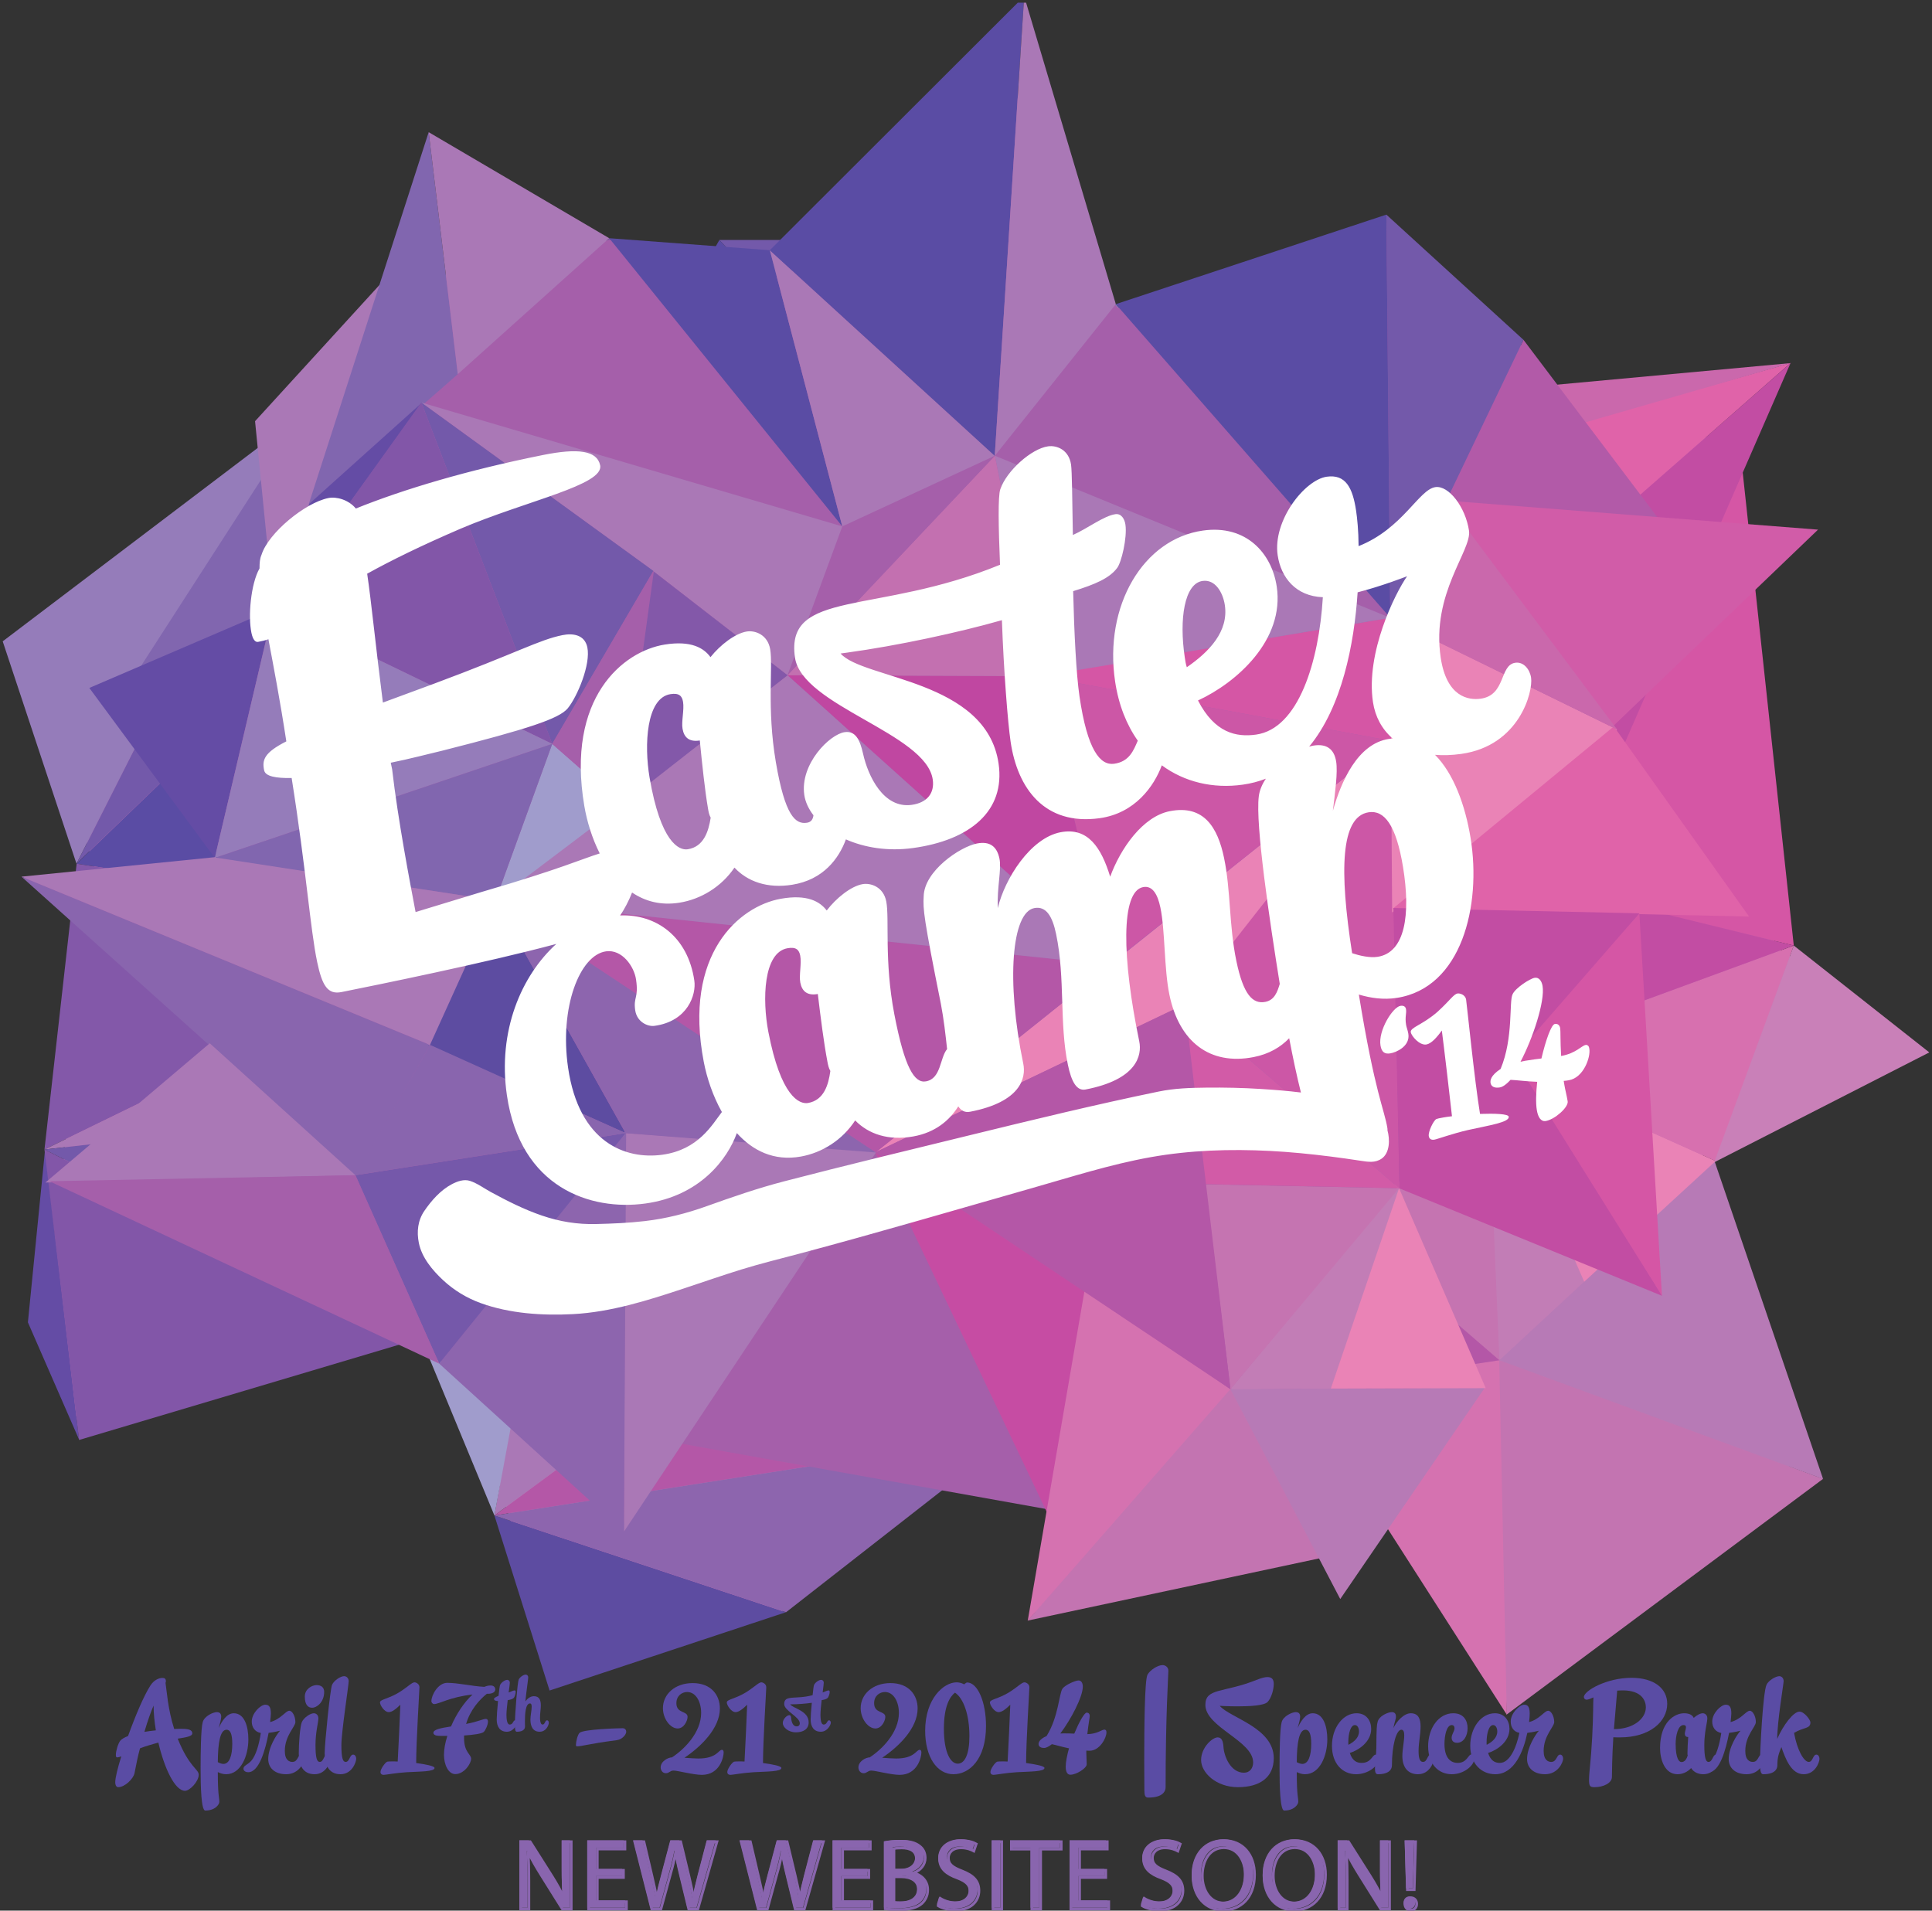 <?xml version="1.0" encoding="UTF-8"?>
<!DOCTYPE svg PUBLIC "-//W3C//DTD SVG 1.1//EN" "http://www.w3.org/Graphics/SVG/1.1/DTD/svg11.dtd">
<svg version="1.1" xmlns="http://www.w3.org/2000/svg" xmlns:xlink="http://www.w3.org/1999/xlink" x="0px" y="0px" width="715.869" height="707.997" viewBox="0, 0, 715.869, 707.997">
  <rect x="0" y="0" width="715.869" height="707.997" fill="#333333" stroke="none"/>
  <g id="Layer 1">
    <path d="M29.296,528.336 L166.792,490.936 L207.052,621.4 L289.243,597.436 L375.465,517.871 L487.485,509.631 L558.311,626.438 L664.657,548.047 L621.35,433.557 L703.552,384.884 L657.588,350.383 L642.181,161.742 L366.425,170.124 L279.395,96.077 L210.404,200.861 L113.269,158.947 L10.339,238.645 L35.859,324.679 L16.479,489.135 z" fill="#C370B0"/>
    <path d="M183.198,561.578 L203.635,626.435 L291.177,597.435 z" fill="#5D4CA1"/>
    <path d="M550.195,389.372 L587.116,474.955 L555.497,504.348 z" fill="#C27DB6"/>
    <path d="M554.909,503.291 L558.225,635.371 L675.509,548.002 z" fill="#C374B1"/>
    <path d="M551.088,392.154 L429.984,395.903 L419.509,253.456 z" fill="#CC57A6"/>
    <path d="M645.69,174.712 L664.657,350.382 L578.043,329.581 z" fill="#D556A5"/>
    <path d="M487.485,184.789 L469.284,307.227 L383.858,215.019 z" fill="#EA83B6"/>
    <path d="M555.569,504.049 L675.509,548.047 L635.274,430.227 z" fill="#B77AB6"/>
    <path d="M587,474.965 L635.713,430.223 L550.836,392.147 z" fill="#EA83B6"/>
    <path d="M664.656,350.383 L635.624,430.221 L550.836,392.148 z" fill="#D770AF"/>
    <path d="M558.311,635.373 L480.577,514.018 L555.505,504.051 z" fill="#D572B0"/>
    <path d="M550.835,392.148 L488.626,446.704 L555.568,504.049 z" fill="#C574B1"/>
    <path d="M550.835,392.147 L430.262,395.902 L488.291,446.905 z" fill="#D25BA7"/>
    <path d="M578.263,329.247 L664.657,350.383 L550.835,392.154 z" fill="#C24DA3"/>
    <path d="M663.449,134.538 L468.378,305.867 L485.586,184.752 z" fill="#E063A9"/>
    <path d="M663.609,134.538 L367.417,161.878 L383.859,215.229 z" fill="#CA68AC"/>
    <path d="M375.466,531.541 L419.509,253.019 L430.26,396.202 z" fill="#EA83B6"/>
    <path d="M395.289,405.055 L183.197,561.578 L375.59,531.541 z" fill="#B457A7"/>
    <path d="M419.509,253.455 L289.971,334.296 L395.289,405.057 z" fill="#CC57A6"/>
    <path d="M290.034,334.295 L210.403,406.503 L395.285,405.054 z" fill="#C047A1"/>
    <path d="M210.464,406.503 L183.199,561.578 L395.289,405.055 z" fill="#AA78B6"/>
    <path d="M419.509,253.455 L383.856,214.888 L289.971,334.296 z" fill="#D556A5"/>
    <path d="M345.814,88.92 L266.546,88.92 L383.859,214.887 z" fill="#7359AA"/>
    <path d="M207.052,195.018 L383.859,214.888 L266.548,88.92 z" fill="#5A4CA4"/>
    <path d="M28.342,320.068 L113.269,152.499 L1,237.651 z" fill="#957CBA"/>
    <path d="M207.051,195.018 L69.544,238.643 L113.269,152.501 z" fill="#777CBC"/>
    <path d="M134.121,218.169 L28.341,320.066 L69.543,238.643 z" fill="#7359AA"/>
    <path d="M207.051,195.018 L212.565,277.619 L134.122,218.167 z" fill="#7B85C0"/>
    <path d="M383.858,214.888 L212.567,277.618 L207.052,195.018 z" fill="#848BC4"/>
    <path d="M289.971,334.589 L212.567,277.619 L383.858,214.887 z" fill="#AA78B6"/>
    <path d="M210.404,406.503 L212.565,277.619 L289.972,334.393 z" fill="#C370B0"/>
    <path d="M134.121,218.169 L210.404,406.502 L212.567,277.618 z" fill="#A55FAA"/>
    <path d="M28.397,320.068 L184.828,343.813 L134.122,218.169 z" fill="#5A4CA4"/>
    <path d="M16.48,425.957 L184.828,343.813 L28.397,320.068 z" fill="#8358A9"/>
    <path d="M210.404,406.503 L136.008,412.481 L16.481,425.957 L184.827,343.813 z" fill="#AA78B6"/>
    <path d="M195.517,495.092 L138.066,412.352 L210.403,406.504 z" fill="#8358A9"/>
    <path d="M183.198,561.578 L156.01,495.869 L195.518,495.092 z" fill="#A09CCC"/>
    <path d="M156.011,495.867 L16.479,425.957 L138.067,412.242 z" fill="#7359AA"/>
    <path d="M29.296,533.443 L16.699,425.957 L10.339,490.002 z" fill="#644CA5"/>
    <path d="M156.011,495.867 L29.296,533.596 L16.479,425.957 z" fill="#8256A8"/>
    <path d="M291.25,597.436 L183.198,561.579 L375.592,531.541 z" fill="#8D65AE"/>
    <path d="M663.449,134.538 L551.074,392.147 L468.378,305.458 z" fill="#C24DA3"/>
    <path d="M430.262,395.902 L375.466,531.539 L555.568,504.05 z" fill="#B457A7"/>
    <path d="M156.01,495.867 L195.518,495.094 L138.066,411.803 z" fill="#A55FAA"/>
    <path d="M664.656,350.383 L635.164,430.703 L714.869,389.978" fill="#C980B8"/>
    <path d="M515.14,228.938 L368.628,168.875 L413.446,112.702 z" fill="#848BC4"/>
    <path d="M156.109,149.161 L312.098,195.063 L225.732,88.268 z" fill="#8358A9"/>
    <path d="M143.171,106.678 L97.574,156.601 L97.624,184.119 L57.365,251.508 L81.674,320.64 L8.946,325.177 L90.044,384.605 L21.715,436.42 L166.637,505.83 L230.915,564.534 L252.14,531.27 L388.524,557.398 L383.767,597.692 L490.986,574.291 L497.443,584.764 L548.66,513.651 L515.862,436.768 L613.441,477.812 L605.186,335.21 L642.308,335.92 L592.55,267.583 L611.366,194.345 L562.858,127.15 L513.557,82.121 L414.506,114.127 L392.413,93.491 L374.31,26.271 L314.861,91.361 L268.501,110.635 L226.309,88.796 z" fill="#A55FAA"/>
    <path d="M225.734,88.268 L312.098,195.063 L285.25,92.721 z" fill="#5A4CA4"/>
    <path d="M252.13,534.907 L324.769,426.736 L387.624,559.177 z" fill="#A55FAA"/>
    <path d="M324.392,427.15 L388.497,561.626 L402.341,476.936 z" fill="#C64CA3"/>
    <path d="M51.578,247.818 L102.752,229.715 L98.421,175.135 z" fill="#8166AF"/>
    <path d="M94.507,156.08 L101.4,225.558 L143.561,102.371 z" fill="#AA78B6"/>
    <path d="M131.732,435.941 L7.952,324.852 L159.417,387.223 z" fill="#8965AE"/>
    <path d="M183.573,333.688 L158.704,387.223 L231.794,419.879 z" fill="#5D4CA1"/>
    <path d="M131.697,435.479 L77.721,386.589 L16.825,438.195 z" fill="#AA78B6"/>
    <path d="M519.613,438.149 L493.174,514.619 L455.704,514.947 z" fill="#C27DB6"/>
    <path d="M455.945,513.925 L380.75,600.528 L489.097,577.414 z" fill="#C374B1"/>
    <path d="M518.555,440.456 L438.741,371.965 L515.414,274.53 z" fill="#CC57A6"/>
    <path d="M114.272,187.216 L169.634,138.647 L158.839,48.976 z" fill="#8166AF"/>
    <path d="M33.1,254.922 L79.592,317.896 L101.28,225.628 z" fill="#644CA5"/>
    <path d="M607.44,338.434 L615.802,480.165 L558.544,391.972 z" fill="#D556A5"/>
    <path d="M599.181,270.31 L515.839,338.133 L515.062,229.023 z" fill="#EA83B6"/>
    <path d="M455.925,514.799 L496.604,592.538 L550.229,514.14 z" fill="#B77AB6"/>
    <path d="M493.097,514.555 L550.512,514.396 L518.398,440.305 z" fill="#EA83B6"/>
    <path d="M380.805,600.577 L402.022,477.285 L455.884,514.762 z" fill="#D572B0"/>
    <path d="M518.398,440.305 L446.587,438.856 L455.925,514.798 z" fill="#C574B1"/>
    <path d="M518.398,440.305 L438.917,372.127 L446.255,438.789 z" fill="#D25BA7"/>
    <path d="M614.483,192.143 L535.528,185.456 L564.498,125.928 z" fill="#B25AA8"/>
    <path d="M597.8,269.006 L673.641,196.261 L535.527,185.453 z" fill="#D15CA8"/>
    <path d="M559.869,390.52 L615.802,480.165 L518.393,440.309 z" fill="#C24DA3"/>
    <path d="M648.089,339.637 L516.055,336.732 L597.985,269.177 z" fill="#E063A9"/>
    <path d="M599.181,270.31 L535.634,185.338 L514.94,229.157 z" fill="#CA68AC"/>
    <path d="M231.186,567.56 L231.794,419.88 L324.771,426.738 z" fill="#AA78B6"/>
    <path d="M232.013,418.703 L162.729,505.29 L231.188,567.56 z" fill="#8D65AE"/>
    <path d="M324.392,426.986 L515.668,274.25 L438.742,372.317 z" fill="#EA83B6"/>
    <path d="M411.144,357.521 L183.574,333.688 L324.474,427.061 z" fill="#B457A7"/>
    <path d="M515.413,274.53 L385.062,250.513 L411.143,357.521 z" fill="#CC57A6"/>
    <path d="M385.105,250.55 L291.792,250.217 L411.144,357.518 z" fill="#C047A1"/>
    <path d="M291.831,250.252 L183.573,333.688 L411.144,357.521 z" fill="#AA78B6"/>
    <path d="M515.413,274.53 L515.14,228.938 L385.062,250.513 z" fill="#D556A5"/>
    <path d="M564.497,125.929 L513.689,79.526 L515.14,228.939 z" fill="#7359AA"/>
    <path d="M413.448,112.702 L515.14,228.94 L513.69,79.527 z" fill="#5A4CA4"/>
    <path d="M384.888,250.702 L368.628,168.875 L515.14,228.94 z" fill="#AA78B6"/>
    <path d="M291.792,250.216 L368.626,168.873 L385.005,250.576 z" fill="#C370B0"/>
    <path d="M312.098,195.064 L291.792,250.217 L368.628,168.874 z" fill="#A55FAA"/>
    <path d="M291.792,250.216 L240.608,210.496 L156.108,149.161 L312.098,195.062 z" fill="#AA78B6"/>
    <path d="M230.388,298.283 L242.004,211.619 L291.792,250.217 z" fill="#8358A9"/>
    <path d="M183.573,333.688 L204.611,275.654 L230.39,298.284 z" fill="#A09CCC"/>
    <path d="M204.615,275.653 L156.107,149.16 L242.068,211.548 z" fill="#7359AA"/>
    <path d="M101.399,225.559 L156.25,149.289 L114.679,186.619 z" fill="#644CA5"/>
    <path d="M204.615,275.653 L101.31,225.656 L156.107,149.16 z" fill="#8256A8"/>
    <path d="M79.591,317.896 L204.615,275.651 L101.31,225.656 z" fill="#957CBA"/>
    <path d="M183.573,333.688 L79.589,317.899 L204.62,275.663 z" fill="#8166AF"/>
    <path d="M231.84,419.923 L183.572,333.687 L324.474,427.061 z" fill="#8D65AE"/>
    <path d="M162.736,505.299 L131.695,435.484 L231.793,419.879 z" fill="#7558AA"/>
    <path d="M131.697,435.479 L159.419,387.22 L231.793,419.879 z" fill="#8965AE"/>
    <path d="M79.38,317.703 L159.202,387.457 L183.573,333.688 z" fill="#AA78B6"/>
    <path d="M7.951,324.852 L159.418,387.221 L79.85,317.61 z" fill="#AA78B6"/>
    <path d="M162.75,505.31 L18.299,437.715 L131.694,435.483 z" fill="#A55FAA"/>
    <path d="M607.44,338.434 L518.55,440.443 L516.293,336.469 z" fill="#C24DA3"/>
    <path d="M438.916,372.127 L324.393,426.985 L455.925,514.798 z" fill="#B457A7"/>
    <path d="M204.615,275.653 L230.387,298.283 L242.324,211.27 z" fill="#A55FAA"/>
    <path d="M285.248,92.722 L368.628,168.875 L312.098,195.064 z" fill="#AA78B6"/>
    <path d="M379.343,1 L368.591,168.916 L285.249,92.722 L377.108,1 z" fill="#5A4CA4"/>
    <path d="M380.204,1 L413.448,112.702 L368.59,168.916 L379.342,1 z" fill="#AA78B6"/>
    <path d="M169.634,138.646 L225.734,88.268 L158.839,48.976 z" fill="#AA78B6"/>
    <g>
      <g>
        <path d="M57.745,641.199 C57.232,637.937 56.907,634.817 56.907,632.022 C55.835,634.492 54.718,637.658 53.506,641.758 C54.857,641.525 56.255,641.338 57.745,641.199 M61.471,623.08 C61.471,623.172 61.425,623.359 61.331,623.592 C61.751,626.154 62.17,633.327 64.546,640.686 C65.523,640.639 66.455,640.639 67.433,640.639 C69.948,640.639 71.253,641.058 71.253,642.316 C71.253,643.434 68.877,643.807 65.849,644.273 C70.088,654.892 73.628,655.545 73.628,657.64 C73.628,660.157 70.321,663.602 68.551,663.602 C64.778,663.602 60.866,655.126 58.677,645.717 C55.835,646.509 53.646,647.161 51.876,647.859 C51.131,650.561 50.478,653.727 49.826,657.129 C49.36,659.178 46.287,662.253 43.771,662.253 C43.166,662.253 42.7,661.553 42.7,660.436 C42.7,658.805 43.585,655.22 44.935,650.841 C44.33,651.074 43.818,651.213 43.306,651.213 C43.026,651.213 42.932,650.794 42.932,650.235 C42.932,648.837 43.771,645.996 44.609,644.971 C45.122,644.412 46.054,643.854 47.451,643.295 C50.106,635.935 53.32,628.297 55.742,624.57 C57.093,622.473 58.956,621.775 60.167,621.775 C61.053,621.775 61.471,622.054 61.471,623.08" fill="#5A4CA4"/>
        <path d="M86.065,646.183 C86.065,642.41 85.273,640.965 83.969,640.965 C81.593,640.965 80.755,645.623 80.709,652.982 C81.314,653.309 82.106,653.635 82.758,653.635 C85.086,653.635 86.065,650.42 86.065,646.183 M92.027,644.552 C92.027,650.561 89.279,657.454 83.783,657.454 C82.665,657.454 81.64,657.128 80.709,656.662 C80.709,665.465 81.267,666.025 81.267,667.703 C81.267,668.633 79.777,670.915 76.05,670.915 C74.56,670.915 74.327,662.019 74.327,655.452 C74.327,649.909 74.42,640.592 75.119,638.124 C75.725,635.935 78.938,634.445 80.336,634.445 C81.407,634.445 81.966,635.003 81.966,636.12 C81.966,637.1 81.454,638.823 81.035,640.36 C82.106,637.937 83.969,634.863 86.624,634.863 C90.584,634.863 92.027,639.753 92.027,644.552" fill="#5A4CA4"/>
        <path d="M108.33,652.89 C110.474,652.89 110.287,650.188 111.638,650.188 C112.29,650.188 112.756,650.933 112.756,651.678 C112.756,652.937 110.893,657.454 106.048,657.454 C101.67,657.454 99.388,654.986 99.388,651.865 C99.388,647.487 102.508,642.689 103.766,641.337 C103.766,641.337 101.576,641.897 99.527,642.129 C98.315,648.557 95.987,656.709 91.981,656.709 C90.91,656.709 90.211,656.15 90.211,655.405 C90.211,654.194 91.795,654.007 93.145,652.424 C94.776,650.561 95.987,646.554 96.639,642.176 C94.356,641.757 93.285,639.941 93.285,637.937 C93.285,634.863 96.499,631.696 98.315,631.696 C99.946,631.696 100.365,632.954 100.365,635.003 C100.365,635.608 100.226,636.727 100.086,638.124 C103.999,637.145 105.815,633.932 107.213,633.932 C108.33,633.932 109.448,636.028 109.448,638.124 C109.448,639.894 105.536,643.108 105.536,648.836 C105.536,652.33 107.259,652.89 108.33,652.89" fill="#5A4CA4"/>
        <path d="M115.643,632.814 C114.292,632.814 112.942,631.929 112.942,628.668 C112.942,625.781 115.69,624.429 117.32,624.429 C118.811,624.429 120.115,625.128 120.115,626.945 C120.115,630.626 117.506,632.814 115.643,632.814 M117.972,636.727 C117.972,638.263 116.901,641.803 116.901,646.601 C116.901,651.399 117.413,652.89 118.485,652.89 C119.975,652.89 119.928,650.188 121.279,650.188 C121.931,650.188 122.397,650.933 122.397,651.772 C122.397,652.982 120.86,657.455 116.575,657.455 C112.196,657.455 110.706,654.007 110.706,649.722 C110.706,645.996 111.171,639.568 111.871,638.078 C112.569,636.541 114.898,634.863 116.295,634.863 C117.04,634.863 117.972,635.422 117.972,636.727" fill="#5A4CA4"/>
        <path d="M129.197,622.986 C129.197,624.523 126.496,641.803 126.496,646.601 C126.496,651.399 127.009,652.89 128.08,652.89 C129.57,652.89 129.523,650.188 130.875,650.188 C131.527,650.188 131.992,650.933 131.992,651.678 C131.992,652.937 130.455,657.455 126.17,657.455 C121.792,657.455 120.301,653.915 120.301,649.675 C120.301,645.996 122.35,625.827 123.049,624.29 C123.748,622.754 126.124,621.123 127.52,621.123 C128.219,621.123 129.197,621.681 129.197,622.986" fill="#5A4CA4"/>
        <path d="M155.421,625.221 C155.421,626.339 154.21,645.203 154.21,653.309 C157.797,653.774 161.011,654.427 161.011,655.125 C161.011,656.523 155.794,656.429 150.717,656.709 C146.804,656.942 142.939,657.687 142.192,657.687 C141.588,657.687 140.982,657.454 140.982,656.616 C140.982,655.544 142.705,653.075 143.497,652.796 C143.731,652.749 144.336,652.702 145.268,652.702 C145.826,652.702 146.571,652.702 147.363,652.749 C147.596,648.604 148.202,635.935 148.341,631.696 C146.851,633.187 145.268,634.445 144.057,634.445 C142.379,634.445 140.796,631.835 140.796,630.858 C140.796,629.693 143.963,629.554 148.016,627.037 C151.416,624.849 152.627,623.405 153.605,623.405 C154.117,623.405 155.421,623.963 155.421,625.221" fill="#5A4CA4"/>
        <path d="M183.509,626.06 C183.509,626.945 182.577,627.644 180.808,627.644 L180.388,627.644 C177.594,629.879 174.193,633.7 172.702,638.823 C177.361,637.937 178.851,636.959 180.062,636.959 C180.574,636.959 180.808,637.379 180.808,637.937 C180.808,639.196 179.876,641.152 179.271,641.757 C178.572,642.456 175.311,642.874 171.957,643.108 L171.957,644.132 C171.957,649.349 174.566,650.094 174.566,651.678 C174.566,653.588 171.957,657.408 168.696,657.408 C166.089,657.408 164.505,653.821 164.505,650.282 C164.505,648.138 164.971,645.716 165.763,643.247 L163.62,643.247 C162.363,643.247 160.592,643.247 160.592,642.082 C160.592,640.965 163.014,640.36 167.113,639.753 C169.07,635.143 171.957,630.811 175.078,627.923 C166.648,628.854 162.735,631.462 160.825,631.462 C160.405,631.462 159.847,630.997 159.847,630.345 C159.847,628.203 162.269,623.591 165.716,623.591 C169.815,623.591 174.939,624.849 179.456,625.081 C180.248,624.755 180.994,624.57 181.785,624.57 C182.857,624.57 183.509,625.128 183.509,626.06" fill="#5A4CA4"/>
        <path d="M228.544,644.831 C217.226,646.321 215.875,647.113 213.686,647.113 C213.499,647.113 213.406,646.881 213.406,646.508 C213.406,645.435 214.012,642.735 214.804,642.082 C216.387,640.779 229.057,640.406 230.687,640.406 C231.758,640.406 232.038,641.198 232.038,641.758 C232.038,642.688 230.64,644.552 228.544,644.831" fill="#5A4CA4"/>
        <path d="M268.136,649.396 C268.136,651.074 266.739,657.687 260.077,657.687 C256.817,657.687 251.181,656.103 249.55,656.103 C248.293,656.103 247.92,657.083 246.756,657.083 C245.405,657.083 244.799,655.871 244.799,654.939 C244.799,652.657 247.547,651.212 248.991,651.212 C253.416,648.325 259.798,642.083 259.798,634.724 C259.798,630.671 257.888,626.992 254.627,626.992 C252.671,626.992 250.622,628.389 250.622,631.137 C250.622,635.05 254.768,633.885 254.768,636.214 C254.768,637.518 253.51,640.5 251.088,640.5 C248.433,640.5 245.638,637.006 245.638,632.955 C245.638,627.876 250.016,623.684 256.677,623.684 C263.525,623.684 266.739,628.156 266.739,633.093 C266.739,640.454 259.658,647.3 253.603,651.353 C255.653,651.492 257.329,651.632 258.774,651.632 C265.667,651.632 266.179,648.418 267.484,648.418 C267.996,648.418 268.136,648.883 268.136,649.396" fill="#5A4CA4"/>
        <path d="M283.927,625.221 C283.927,626.339 282.716,645.203 282.716,653.309 C286.303,653.774 289.517,654.427 289.517,655.125 C289.517,656.523 284.3,656.429 279.223,656.709 C275.31,656.942 271.444,657.687 270.698,657.687 C270.093,657.687 269.488,657.454 269.488,656.616 C269.488,655.544 271.211,653.075 272.002,652.796 C272.236,652.749 272.841,652.702 273.773,652.702 C274.331,652.702 275.077,652.702 275.868,652.749 C276.102,648.604 276.707,635.935 276.847,631.696 C275.357,633.187 273.773,634.445 272.562,634.445 C270.885,634.445 269.301,631.835 269.301,630.858 C269.301,629.693 272.468,629.554 276.521,627.037 C279.921,624.849 281.132,623.405 282.111,623.405 C282.622,623.405 283.927,623.963 283.927,625.221" fill="#5A4CA4"/>
        <path d="M341.407,649.396 C341.407,651.074 340.01,657.687 333.348,657.687 C330.089,657.687 324.452,656.103 322.822,656.103 C321.564,656.103 321.192,657.083 320.027,657.083 C318.677,657.083 318.071,655.871 318.071,654.939 C318.071,652.657 320.819,651.212 322.263,651.212 C326.688,648.325 333.069,642.083 333.069,634.724 C333.069,630.671 331.16,626.992 327.899,626.992 C325.943,626.992 323.893,628.389 323.893,631.137 C323.893,635.05 328.039,633.885 328.039,636.214 C328.039,637.518 326.781,640.5 324.359,640.5 C321.704,640.5 318.91,637.006 318.91,632.955 C318.91,627.876 323.288,623.684 329.948,623.684 C336.796,623.684 340.01,628.156 340.01,633.093 C340.01,640.454 332.929,647.3 326.874,651.353 C328.924,651.492 330.601,651.632 332.045,651.632 C338.939,651.632 339.451,648.418 340.756,648.418 C341.267,648.418 341.407,648.883 341.407,649.396" fill="#5A4CA4"/>
        <path d="M353.844,627.225 C352.027,628.668 349.745,632.069 349.745,640.639 C349.745,649.628 352.306,653.541 354.867,653.541 C357.57,653.541 359.201,649.909 359.201,643.294 C359.201,635.469 357.012,629.274 353.844,627.225 M357.243,624.151 C357.757,623.731 358.129,623.452 358.315,623.452 C362.276,623.452 365.349,630.717 365.349,639.568 C365.349,651.865 359.246,657.454 353.285,657.454 C347.184,657.454 342.805,651.074 342.805,641.337 C342.805,629.413 349.698,623.405 354.449,623.405 C355.335,623.405 356.361,623.638 357.243,624.151" fill="#5A4CA4"/>
        <path d="M381.419,625.221 C381.419,626.339 380.208,645.203 380.208,653.309 C383.795,653.774 387.009,654.427 387.009,655.125 C387.009,656.523 381.792,656.429 376.714,656.709 C372.803,656.942 368.936,657.687 368.19,657.687 C367.586,657.687 366.98,657.454 366.98,656.616 C366.98,655.544 368.703,653.075 369.495,652.796 C369.728,652.749 370.333,652.702 371.265,652.702 C371.823,652.702 372.569,652.702 373.36,652.749 C373.595,648.604 374.199,635.935 374.34,631.696 C372.849,633.187 371.265,634.445 370.054,634.445 C368.378,634.445 366.794,631.835 366.794,630.858 C366.794,629.693 369.962,629.554 374.014,627.037 C377.414,624.849 378.624,623.405 379.603,623.405 C380.114,623.405 381.419,623.963 381.419,625.221" fill="#5A4CA4"/>
        <path d="M384.82,646.275 C384.82,645.671 385.1,644.505 387.8,643.295 C392.179,636.308 392.459,627.458 393.671,625.781 C394.601,624.383 398.467,622.707 399.633,622.707 C400.75,622.707 401.216,623.825 401.216,624.989 C401.216,628.762 396.837,637.145 392.879,642.363 C392.879,642.363 393.716,642.316 394.043,642.316 C396.185,642.316 396.651,642.363 398.049,642.41 C399.819,638.171 401.774,634.63 402.66,634.63 C403.311,634.63 403.778,635.05 403.778,635.888 C403.778,636.541 403.265,639.008 402.892,642.595 C406.573,642.549 408.249,640.919 409.228,640.919 C409.461,640.919 409.6,640.965 409.74,641.152 C409.926,641.291 409.973,641.571 409.973,641.991 C409.973,644.087 407.411,648.745 403.778,648.745 C403.311,648.745 402.939,648.745 402.519,648.698 L402.519,649.722 C402.519,650.98 402.66,652.145 402.66,653.774 C402.66,655.219 398.841,657.64 396.604,657.64 C395.393,657.64 394.882,656.429 394.882,654.66 C394.882,652.89 395.393,650.421 396.091,647.859 C393.53,647.346 391.341,646.648 389.757,646.322 C388.686,647.161 387.662,647.72 386.87,647.72 C385.471,647.72 384.82,647.114 384.82,646.275" fill="#5A4CA4"/>
        <path d="M471.969,651.492 C471.969,658.665 466.752,662.253 458.695,662.253 C450.589,662.253 445.047,656.848 445.047,652.191 C445.047,647.627 449.146,643.807 451.195,643.807 C452.685,643.807 453.198,645.204 453.338,647.301 C453.524,650.747 455.947,656.895 460.929,656.895 C463.119,656.895 464.329,655.173 464.329,653.076 C464.329,645.064 446.629,640.034 446.629,631.743 C446.629,625.409 453.477,627.364 465.541,622.52 C467.404,621.775 468.708,621.449 469.64,621.449 C471.41,621.449 471.969,622.473 471.969,624.011 C471.969,626.06 471.084,629.274 469.64,630.718 C468.336,632.022 463.119,632.302 458.648,632.302 C455.014,632.302 451.94,632.116 451.94,632.116 C455.712,636.541 471.969,640.221 471.969,651.492" fill="#5A4CA4"/>
        <path d="M485.85,646.183 C485.85,642.41 485.058,640.965 483.753,640.965 C481.377,640.965 480.539,645.623 480.493,652.982 C481.098,653.309 481.89,653.635 482.543,653.635 C484.871,653.635 485.85,650.42 485.85,646.183 M491.812,644.552 C491.812,650.561 489.063,657.454 483.568,657.454 C482.45,657.454 481.424,657.128 480.493,656.662 C480.493,665.465 481.051,666.025 481.051,667.703 C481.051,668.633 479.561,670.915 475.834,670.915 C474.344,670.915 474.112,662.019 474.112,655.452 C474.112,649.909 474.205,640.592 474.904,638.124 C475.509,635.935 478.723,634.445 480.121,634.445 C481.192,634.445 481.751,635.003 481.751,636.12 C481.751,637.1 481.239,638.823 480.819,640.36 C481.89,637.937 483.753,634.863 486.409,634.863 C490.368,634.863 491.812,639.753 491.812,644.552" fill="#5A4CA4"/>
        <path d="M499.591,645.67 C499.591,645.995 499.591,646.274 499.638,646.554 C501.688,645.483 503.551,643.945 503.551,641.617 C503.551,640.5 503.085,639.241 502.013,639.241 C500.477,639.241 499.591,642.27 499.591,645.67 M510.863,651.678 C510.863,654.427 506.904,657.454 502.479,657.454 C497.448,657.454 493.535,653.541 493.535,646.928 C493.535,640.173 497.635,634.862 502.664,634.862 C506.298,634.862 508.069,637.657 508.069,640.639 C508.069,645.391 503.551,648.511 500.151,649.581 C501.128,652.61 502.853,653.262 504.527,653.262 C508.161,653.262 508.441,650.188 509.792,650.188 C510.352,650.188 510.863,650.746 510.863,651.678" fill="#5A4CA4"/>
        <path d="M531.264,651.772 C531.264,652.982 529.774,657.455 525.396,657.455 C521.669,657.455 519.619,654.892 519.619,650.701 C519.619,648.325 520.318,645.111 520.318,643.015 C520.318,641.803 520.038,640.965 519.246,640.965 C517.384,640.965 515.754,646.741 515.754,654.194 C515.754,655.452 514.915,657.455 510.536,657.455 C509.698,657.455 509.465,656.616 509.465,655.266 C509.465,653.356 509.931,650.514 509.978,647.673 C510.025,640.034 510.163,639.196 510.444,638.125 C510.864,635.935 514.217,634.445 515.707,634.445 C516.732,634.445 517.244,635.003 517.244,636.121 C517.244,637.1 516.592,638.45 516.313,640.36 C517.384,637.937 520.179,634.863 522.741,634.863 C525.628,634.863 526.373,637.053 526.373,639.8 C526.373,642.736 525.628,645.67 525.628,648.883 C525.628,651.911 526.234,652.89 527.305,652.89 C528.889,652.89 528.842,650.188 530.146,650.188 C530.846,650.188 531.264,650.933 531.264,651.772" fill="#5A4CA4"/>
        <path d="M543.794,640.407 C543.794,643.248 542.304,645.81 539.882,645.81 C538.438,645.81 537.879,644.925 537.879,643.946 C537.879,642.595 538.95,641.571 538.95,640.407 C538.95,639.754 538.624,639.242 537.926,639.242 C535.969,639.242 535.224,643.248 535.224,646.275 C535.224,651.353 537.459,653.262 540.114,653.262 C543.655,653.262 543.934,650.095 545.284,650.095 C545.844,650.095 546.31,650.701 546.31,651.586 C546.31,654.101 542.583,657.455 537.926,657.455 C533.127,657.455 529.168,653.868 529.168,647.114 C529.168,640.407 533.035,634.863 538.484,634.863 C542.351,634.863 543.794,637.612 543.794,640.407" fill="#5A4CA4"/>
        <path d="M550.828,645.67 C550.828,645.995 550.828,646.274 550.874,646.554 C552.924,645.483 554.787,643.945 554.787,641.617 C554.787,640.5 554.321,639.241 553.25,639.241 C551.713,639.241 550.828,642.27 550.828,645.67 M544.772,646.928 C544.772,640.173 548.872,634.862 553.901,634.862 C557.535,634.862 559.305,637.657 559.305,640.639 C559.305,645.391 554.787,648.511 551.387,649.581 C552.364,652.61 554.089,653.262 555.765,653.262 C559.351,653.262 561.866,647.673 562.984,642.129 C560.749,641.71 559.771,639.894 559.771,637.937 C559.771,634.862 562.938,631.695 564.802,631.695 C566.385,631.695 566.804,632.954 566.804,635.003 C566.804,635.654 566.759,636.773 566.571,638.124 C570.437,637.145 572.254,633.932 573.651,633.932 C574.769,633.932 575.887,636.027 575.887,638.124 C575.887,639.894 571.975,643.107 571.975,648.836 C571.975,652.33 573.745,652.89 574.769,652.89 C576.911,652.89 576.725,650.188 578.077,650.188 C578.775,650.188 579.195,650.933 579.195,651.678 C579.195,652.937 577.378,657.454 572.487,657.454 C568.155,657.454 565.826,654.985 565.826,651.864 C565.826,647.486 568.993,642.689 570.204,641.337 C570.204,641.337 567.969,641.897 565.92,642.129 C564.521,648.883 561.168,657.454 554.042,657.454 C548.918,657.454 544.772,653.541 544.772,646.928" fill="#5A4CA4"/>
        <path d="M599.224,626.48 L598.012,640.733 L598.106,640.733 C605.186,640.733 609.843,636.867 609.843,632.674 C609.843,630.438 608.539,626.386 601.273,626.386 C600.574,626.386 599.922,626.433 599.224,626.48 M617.761,631.371 C617.761,637.892 611.38,643.807 600.248,643.807 C599.41,643.807 598.618,643.807 597.779,643.76 C597.779,644.132 597.732,644.552 597.732,644.924 C597.36,650.141 597.267,657.781 597.267,658.479 C597.267,660.715 594.146,662.252 590.839,662.252 C589.161,662.252 588.789,661.879 588.789,659.597 C588.789,656.57 589.441,653.356 589.953,643.854 C590.42,635.05 590.28,631.183 590.42,628.995 C589.302,629.507 588.416,629.834 587.904,629.834 C587.205,629.834 586.879,629.274 586.879,628.854 C586.879,626.525 595.311,621.728 604.533,621.728 C612.732,621.728 617.761,625.547 617.761,631.371" fill="#5A4CA4"/>
        <path d="M625.354,650.514 C625.261,650.235 625.261,649.954 625.261,649.675 C625.261,647.999 625.401,645.763 625.541,643.666 C624.656,643.666 624.283,643.201 624.283,642.41 C624.283,641.757 624.702,640.779 624.702,640.08 C624.702,639.568 624.516,639.242 623.77,639.242 C621.721,639.242 620.882,643.294 620.882,646.183 C620.882,651.957 622.28,652.937 623.026,652.937 C624.376,652.937 624.981,651.678 625.354,650.514 M636.999,651.678 C636.999,652.937 635.508,657.454 631.13,657.454 C629.035,657.454 627.498,656.57 626.612,655.172 C625.261,656.662 623.397,657.454 621.581,657.454 C616.737,657.454 615.106,651.819 615.106,647.765 C615.106,638.124 620.463,634.863 624.003,634.863 C626.239,634.863 627.171,635.701 627.589,636.587 C628.569,635.655 629.965,634.863 630.944,634.863 C631.643,634.863 632.621,635.422 632.621,636.727 C632.621,638.263 631.502,641.803 631.502,646.601 C631.502,651.399 632.062,652.89 633.04,652.89 C634.624,652.89 634.577,650.188 635.88,650.188 C636.581,650.188 636.999,650.933 636.999,651.678" fill="#5A4CA4"/>
        <path d="M649.481,652.89 C651.625,652.89 651.438,650.188 652.789,650.188 C653.441,650.188 653.907,650.933 653.907,651.678 C653.907,652.937 652.044,657.454 647.199,657.454 C642.821,657.454 640.539,654.986 640.539,651.865 C640.539,647.487 643.66,642.689 644.917,641.337 C644.917,641.337 642.727,641.897 640.678,642.129 C639.467,648.557 637.138,656.709 633.132,656.709 C632.06,656.709 631.362,656.15 631.362,655.405 C631.362,654.194 632.946,654.007 634.297,652.424 C635.926,650.561 637.138,646.554 637.79,642.176 C635.507,641.757 634.436,639.941 634.436,637.937 C634.436,634.863 637.651,631.696 639.467,631.696 C641.098,631.696 641.516,632.954 641.516,635.003 C641.516,635.608 641.377,636.727 641.237,638.124 C645.15,637.145 646.966,633.932 648.364,633.932 C649.481,633.932 650.599,636.028 650.599,638.124 C650.599,639.894 646.687,643.108 646.687,648.836 C646.687,652.33 648.41,652.89 649.481,652.89" fill="#5A4CA4"/>
        <path d="M674.169,651.772 C674.169,652.982 672.632,657.455 668.3,657.455 C663.69,657.455 661.546,651.632 660.056,647.393 C659.171,649.628 658.565,651.074 658.565,654.194 C658.565,655.452 657.728,657.455 653.349,657.455 C652.231,657.455 652.137,655.591 652.137,652.937 C652.137,648.745 653.208,627.178 654.56,624.29 C655.258,622.753 657.913,621.123 659.311,621.123 C659.963,621.123 660.895,621.681 660.895,622.986 C660.895,623.963 658.519,637.845 658.519,644.366 C660.708,639.289 664.528,634.258 666.764,634.258 C668.533,634.258 670.815,637.286 670.815,638.263 C670.815,640.686 668.394,639.941 664.761,642.129 C665.832,648.278 668.347,652.89 670.21,652.89 C671.747,652.89 671.701,650.188 673.052,650.188 C673.703,650.188 674.169,650.933 674.169,651.772" fill="#5A4CA4"/>
        <path d="M432.921,619.114 C432.921,620.605 431.896,635.37 431.896,662.294 C431.896,663.644 431.012,666.113 425.422,666.113 C424.305,666.113 424.025,665.274 424.025,663.272 C424.025,661.968 423.978,657.728 423.978,652.372 C423.978,640.307 424.117,622.561 425.189,620.559 C426.167,618.835 428.962,617.018 430.779,617.018 C431.663,617.018 432.921,617.671 432.921,619.114" fill="#5A4CA4"/>
      </g>
      <path d="M188.122,630.005 C187.878,632.123 187.66,634.241 187.66,635.382 C187.66,638.18 188.203,639.049 188.882,639.049 C190.158,639.049 190.077,637.474 190.864,637.474 C191.245,637.474 191.517,637.908 191.517,638.397 C191.517,639.103 190.321,641.709 187.796,641.709 C185.107,641.709 184.048,639.646 184.048,637.202 C184.048,636.143 184.238,633.182 184.537,630.331 C183.749,630.304 183.043,630.168 183.043,629.516 C183.043,629.217 183.749,628.811 184.727,628.402 C184.944,626.365 185.161,624.655 185.325,624.328 C185.759,623.433 187.117,622.482 187.932,622.482 C188.366,622.482 188.909,622.809 188.909,623.569 C188.909,623.922 188.72,625.361 188.475,627.153 C189.235,626.936 190.104,626.393 190.702,626.393 C191.001,626.393 191.082,626.719 191.082,626.99 C191.082,627.669 190.647,628.892 190.403,629.136 C189.941,629.598 189.235,629.816 188.122,630.005" fill="#5A4CA4"/>
      <path d="M203.356,638.397 C203.356,639.103 202.487,641.71 199.934,641.71 C197.436,641.71 196.54,639.701 196.54,637.203 C196.54,635.817 197.002,633.752 197.002,632.45 C197.002,631.715 196.866,631.228 196.377,631.228 C194.72,631.228 194.502,635.192 194.502,637.799 C194.502,638.289 194.53,638.804 194.53,639.81 C194.53,640.543 194.042,641.71 191.489,641.71 C190.836,641.71 190.783,640.624 190.783,639.076 C190.783,635.029 191.76,623.27 192.195,622.375 C192.602,621.478 193.987,620.528 194.801,620.528 C195.182,620.528 195.725,620.853 195.725,621.614 C195.725,622.184 195.045,626.665 194.666,630.467 C195.372,629.462 196.512,628.54 197.843,628.54 C199.934,628.54 200.396,630.141 200.396,631.988 C200.396,633.4 200.097,634.757 200.097,636.496 C200.097,638.424 200.559,639.049 201.047,639.049 C201.971,639.049 201.917,637.474 202.705,637.474 C203.112,637.474 203.356,637.909 203.356,638.397" fill="#5A4CA4"/>
      <path d="M304.445,630.005 C304.2,632.123 304.01,634.241 304.01,635.382 C304.01,638.18 304.526,639.049 305.205,639.049 C306.481,639.049 306.4,637.474 307.187,637.474 C307.595,637.474 307.84,637.908 307.84,638.397 C307.84,639.103 306.644,641.709 304.119,641.709 C301.43,641.709 300.371,639.646 300.371,637.202 C300.371,636.224 300.534,633.59 300.805,630.983 C298.633,631.309 295.591,631.553 293.12,631.553 L292.794,631.553 C293.69,633.02 299.637,633.888 299.637,638.234 C299.637,640.704 297.71,641.927 294.913,641.927 C292.115,641.927 290.051,640.08 290.051,638.479 C290.051,636.875 291.708,635.572 292.441,635.572 C292.957,635.572 293.12,636.033 293.174,636.794 C293.256,637.962 293.772,639.727 295.157,639.727 C295.917,639.727 296.352,639.292 296.352,638.586 C296.352,636.197 290.567,633.943 290.567,631.444 C290.567,627.886 294.777,629.868 301.104,628.157 C301.295,626.23 301.484,624.655 301.647,624.328 C302.082,623.433 303.44,622.482 304.255,622.482 C304.689,622.482 305.232,622.809 305.232,623.569 C305.232,623.922 305.042,625.361 304.825,627.153 C305.558,626.936 306.454,626.393 307.025,626.393 C307.323,626.393 307.432,626.719 307.432,626.99 C307.432,627.669 306.97,628.892 306.726,629.136 C306.292,629.598 305.558,629.816 304.445,630.005" fill="#5A4CA4"/>
    </g>
    <g>
      <path d="M195.469,706.911 L195.469,696.255 C195.469,692.111 195.395,689.114 195.21,685.969 L195.321,685.932 C196.579,688.633 198.244,691.482 199.983,694.257 L207.901,706.911 L211.157,706.911 L211.157,681.973 L208.123,681.973 L208.123,692.407 C208.123,696.292 208.197,699.326 208.493,702.656 L208.419,702.693 C207.235,700.14 205.792,697.513 203.942,694.59 L195.95,681.973 L192.435,681.973 L192.435,706.911 z" fill="#8965AE"/>
      <path d="M230.508,692.555 L220.814,692.555 L220.814,684.674 L231.063,684.674 L231.063,681.973 L217.595,681.973 L217.595,706.911 L231.618,706.911 L231.618,704.21 L220.814,704.21 L220.814,695.219 L230.508,695.219 z" fill="#8965AE"/>
      <path d="M244.383,706.911 L247.935,693.924 C248.86,690.705 249.415,688.263 249.859,685.784 L249.933,685.784 C250.266,688.3 250.784,690.742 251.561,693.924 L254.706,706.911 L258.073,706.911 L265.14,681.973 L261.847,681.973 L258.554,694.553 C257.777,697.661 257.074,700.436 256.556,703.174 L256.482,703.174 C256.112,700.547 255.446,697.587 254.743,694.627 L251.709,681.973 L248.342,681.973 L245.012,694.553 C244.161,697.772 243.384,700.732 242.977,703.211 L242.903,703.211 C242.459,700.806 241.793,697.698 241.053,694.59 L238.093,681.973 L234.689,681.973 L241.016,706.911 z" fill="#8965AE"/>
      <path d="M283.825,706.911 L287.377,693.924 C288.302,690.705 288.857,688.263 289.301,685.784 L289.375,685.784 C289.708,688.3 290.226,690.742 291.003,693.924 L294.148,706.911 L297.515,706.911 L304.582,681.973 L301.289,681.973 L297.996,694.553 C297.219,697.661 296.516,700.436 295.998,703.174 L295.924,703.174 C295.554,700.547 294.888,697.587 294.185,694.627 L291.151,681.973 L287.784,681.973 L284.454,694.553 C283.603,697.772 282.826,700.732 282.419,703.211 L282.345,703.211 C281.901,700.806 281.235,697.698 280.495,694.59 L277.535,681.973 L274.131,681.973 L280.458,706.911 z" fill="#8965AE"/>
      <path d="M321.417,692.555 L311.723,692.555 L311.723,684.674 L321.972,684.674 L321.972,681.973 L308.504,681.973 L308.504,706.911 L322.527,706.911 L322.527,704.21 L311.723,704.21 L311.723,695.219 L321.417,695.219 z" fill="#8965AE"/>
      <path d="M327.522,706.837 C328.595,706.985 330.297,707.133 332.517,707.133 C336.587,707.133 339.399,706.393 341.138,704.802 C342.396,703.581 343.247,701.953 343.247,699.807 C343.247,696.107 340.472,694.146 338.104,693.554 L338.104,693.48 C340.731,692.518 342.322,690.409 342.322,688.004 C342.322,686.043 341.545,684.563 340.25,683.601 C338.696,682.343 336.624,681.788 333.405,681.788 C331.148,681.788 328.928,682.01 327.522,682.306 z M330.741,684.489 C331.259,684.378 332.11,684.267 333.59,684.267 C336.846,684.267 339.066,685.414 339.066,688.337 C339.066,690.742 337.068,692.518 333.664,692.518 L330.741,692.518 z M330.741,694.96 L333.405,694.96 C336.92,694.96 339.843,696.366 339.843,699.77 C339.843,703.396 336.772,704.617 333.442,704.617 C332.295,704.617 331.37,704.58 330.741,704.469 z" fill="#8965AE"/>
      <path d="M347.132,705.69 C348.464,706.578 351.091,707.281 353.496,707.281 C359.379,707.281 362.228,703.951 362.228,700.103 C362.228,696.44 360.082,694.405 355.864,692.777 C352.423,691.445 350.906,690.298 350.906,687.967 C350.906,686.265 352.201,684.23 355.605,684.23 C357.862,684.23 359.527,684.97 360.341,685.414 L361.229,682.787 C360.119,682.158 358.269,681.566 355.716,681.566 C350.869,681.566 347.65,684.452 347.65,688.337 C347.65,691.852 350.166,693.961 354.236,695.404 C357.603,696.699 358.935,698.031 358.935,700.362 C358.935,702.878 357.011,704.617 353.718,704.617 C351.498,704.617 349.389,703.877 347.946,702.989 z" fill="#8965AE"/>
      <path d="M367.445,681.973 L367.445,706.911 L370.664,706.911 L370.664,681.973 z" fill="#8965AE"/>
      <path d="M381.838,706.911 L385.094,706.911 L385.094,684.711 L392.716,684.711 L392.716,681.973 L374.253,681.973 L374.253,684.711 L381.838,684.711 z" fill="#8965AE"/>
      <path d="M409.218,692.555 L399.524,692.555 L399.524,684.674 L409.773,684.674 L409.773,681.973 L396.305,681.973 L396.305,706.911 L410.328,706.911 L410.328,704.21 L399.524,704.21 L399.524,695.219 L409.218,695.219 z" fill="#8965AE"/>
      <path d="M422.719,705.69 C424.051,706.578 426.678,707.281 429.083,707.281 C434.966,707.281 437.815,703.951 437.815,700.103 C437.815,696.44 435.669,694.405 431.451,692.777 C428.01,691.445 426.493,690.298 426.493,687.967 C426.493,686.265 427.788,684.23 431.192,684.23 C433.449,684.23 435.114,684.97 435.928,685.414 L436.816,682.787 C435.706,682.158 433.856,681.566 431.303,681.566 C426.456,681.566 423.237,684.452 423.237,688.337 C423.237,691.852 425.753,693.961 429.823,695.404 C433.19,696.699 434.522,698.031 434.522,700.362 C434.522,702.878 432.598,704.617 429.305,704.617 C427.085,704.617 424.976,703.877 423.533,702.989 z" fill="#8965AE"/>
      <path d="M453.133,681.566 C446.473,681.566 441.552,686.746 441.552,694.664 C441.552,702.212 446.177,707.318 452.763,707.318 C459.127,707.318 464.344,702.767 464.344,694.183 C464.344,686.783 459.941,681.566 453.133,681.566 z M452.985,684.193 C458.35,684.193 460.94,689.373 460.94,694.331 C460.94,699.992 458.054,704.691 452.948,704.691 C447.879,704.691 444.993,699.918 444.993,694.59 C444.993,689.114 447.657,684.193 452.985,684.193 z" fill="#8965AE"/>
      <path d="M479.44,681.566 C472.78,681.566 467.859,686.746 467.859,694.664 C467.859,702.212 472.484,707.318 479.07,707.318 C485.434,707.318 490.651,702.767 490.651,694.183 C490.651,686.783 486.248,681.566 479.44,681.566 z M479.292,684.193 C484.657,684.193 487.247,689.373 487.247,694.331 C487.247,699.992 484.361,704.691 479.255,704.691 C474.186,704.691 471.3,699.918 471.3,694.59 C471.3,689.114 473.964,684.193 479.292,684.193 z" fill="#8965AE"/>
      <path d="M498.68,706.911 L498.68,696.255 C498.68,692.111 498.606,689.114 498.421,685.969 L498.532,685.932 C499.79,688.633 501.455,691.482 503.194,694.257 L511.112,706.911 L514.368,706.911 L514.368,681.973 L511.334,681.973 L511.334,692.407 C511.334,696.292 511.408,699.326 511.704,702.656 L511.63,702.693 C510.446,700.14 509.003,697.513 507.153,694.59 L499.161,681.973 L495.646,681.973 L495.646,706.911 z" fill="#8965AE"/>
      <path d="M523.507,699.733 L524.025,681.973 L520.473,681.973 L520.991,699.733 z M522.249,707.318 C523.581,707.318 524.432,706.319 524.432,705.024 C524.432,703.692 523.581,702.73 522.249,702.73 C520.991,702.73 520.066,703.692 520.066,705.024 C520.066,706.319 520.954,707.318 522.249,707.318 z" fill="#8965AE"/>
      <path d="M195.969,707.411 L195.969,696.755 C195.969,692.611 195.895,689.614 195.71,686.469 L195.821,686.432 C197.079,689.133 198.744,691.982 200.483,694.757 L208.401,707.411 L211.657,707.411 L211.657,682.473 L208.623,682.473 L208.623,692.907 C208.623,696.792 208.697,699.826 208.993,703.156 L208.919,703.193 C207.735,700.64 206.292,698.013 204.442,695.09 L196.45,682.473 L192.935,682.473 L192.935,707.411 z" fill-opacity="0" stroke="#8965AE" stroke-width="1"/>
      <path d="M231.008,693.054 L221.314,693.054 L221.314,685.173 L231.563,685.173 L231.563,682.472 L218.095,682.472 L218.095,707.41 L232.118,707.41 L232.118,704.709 L221.314,704.709 L221.314,695.718 L231.008,695.718 z" fill-opacity="0" stroke="#8965AE" stroke-width="1"/>
      <path d="M244.882,707.411 L248.434,694.424 C249.359,691.205 249.914,688.763 250.358,686.284 L250.432,686.284 C250.765,688.8 251.283,691.242 252.06,694.424 L255.205,707.411 L258.572,707.411 L265.639,682.473 L262.346,682.473 L259.053,695.053 C258.276,698.161 257.573,700.936 257.055,703.674 L256.981,703.674 C256.611,701.047 255.945,698.087 255.242,695.127 L252.208,682.473 L248.841,682.473 L245.511,695.053 C244.66,698.272 243.883,701.232 243.476,703.711 L243.402,703.711 C242.958,701.306 242.292,698.198 241.552,695.09 L238.592,682.473 L235.188,682.473 L241.515,707.411 z" fill-opacity="0" stroke="#8965AE" stroke-width="1"/>
      <path d="M284.323,707.411 L287.875,694.424 C288.8,691.205 289.355,688.763 289.799,686.284 L289.873,686.284 C290.206,688.8 290.724,691.242 291.501,694.424 L294.646,707.411 L298.013,707.411 L305.08,682.473 L301.787,682.473 L298.494,695.053 C297.717,698.161 297.014,700.936 296.496,703.674 L296.422,703.674 C296.052,701.047 295.386,698.087 294.683,695.127 L291.649,682.473 L288.282,682.473 L284.952,695.053 C284.101,698.272 283.324,701.232 282.917,703.711 L282.843,703.711 C282.399,701.306 281.733,698.198 280.993,695.09 L278.033,682.473 L274.629,682.473 L280.956,707.411 z" fill-opacity="0" stroke="#8965AE" stroke-width="1"/>
      <path d="M321.915,693.054 L312.221,693.054 L312.221,685.173 L322.47,685.173 L322.47,682.472 L309.002,682.472 L309.002,707.41 L323.025,707.41 L323.025,704.709 L312.221,704.709 L312.221,695.718 L321.915,695.718 z" fill-opacity="0" stroke="#8965AE" stroke-width="1"/>
      <path d="M328.019,707.336 C329.092,707.484 330.794,707.632 333.014,707.632 C337.084,707.632 339.896,706.893 341.635,705.301 C342.893,704.08 343.744,702.452 343.744,700.307 C343.744,696.607 340.969,694.646 338.601,694.053 L338.601,693.98 C341.228,693.018 342.819,690.908 342.819,688.503 C342.819,686.542 342.042,685.063 340.747,684.101 C339.193,682.842 337.121,682.287 333.902,682.287 C331.645,682.287 329.425,682.509 328.019,682.805 z M331.238,684.988 C331.756,684.877 332.607,684.767 334.087,684.767 C337.343,684.767 339.563,685.913 339.563,688.836 C339.563,691.241 337.565,693.018 334.161,693.018 L331.238,693.018 z M331.238,695.459 L333.902,695.459 C337.417,695.459 340.34,696.865 340.34,700.27 C340.34,703.896 337.269,705.116 333.939,705.116 C332.792,705.116 331.867,705.079 331.238,704.968 z" fill-opacity="0" stroke="#8965AE" stroke-width="1"/>
      <path d="M347.629,706.19 C348.961,707.078 351.588,707.781 353.993,707.781 C359.876,707.781 362.725,704.451 362.725,700.603 C362.725,696.94 360.579,694.905 356.361,693.277 C352.92,691.945 351.403,690.797 351.403,688.466 C351.403,686.764 352.698,684.73 356.102,684.73 C358.359,684.73 360.024,685.469 360.837,685.914 L361.726,683.287 C360.616,682.658 358.766,682.066 356.213,682.066 C351.366,682.066 348.147,684.952 348.147,688.836 C348.147,692.352 350.663,694.461 354.733,695.904 C358.1,697.199 359.432,698.531 359.432,700.862 C359.432,703.377 357.508,705.117 354.215,705.117 C351.995,705.117 349.886,704.377 348.443,703.489 z" fill-opacity="0" stroke="#8965AE" stroke-width="1"/>
      <path d="M367.942,682.472 L367.942,707.41 L371.162,707.41 L371.162,682.472 z" fill-opacity="0" stroke="#8965AE" stroke-width="1"/>
      <path d="M382.336,707.411 L385.592,707.411 L385.592,685.211 L393.214,685.211 L393.214,682.473 L374.751,682.473 L374.751,685.211 L382.336,685.211 z" fill-opacity="0" stroke="#8965AE" stroke-width="1"/>
      <path d="M409.715,693.054 L400.022,693.054 L400.022,685.173 L410.271,685.173 L410.271,682.472 L396.802,682.472 L396.802,707.41 L410.825,707.41 L410.825,704.709 L400.022,704.709 L400.022,695.718 L409.715,695.718 z" fill-opacity="0" stroke="#8965AE" stroke-width="1"/>
      <path d="M423.219,706.19 C424.551,707.078 427.178,707.781 429.583,707.781 C435.466,707.781 438.316,704.451 438.316,700.603 C438.316,696.94 436.169,694.905 431.951,693.277 C428.51,691.945 426.993,690.797 426.993,688.466 C426.993,686.764 428.288,684.73 431.693,684.73 C433.949,684.73 435.615,685.469 436.428,685.914 L437.317,683.287 C436.206,682.658 434.357,682.066 431.803,682.066 C426.956,682.066 423.738,684.952 423.738,688.836 C423.738,692.352 426.253,694.461 430.323,695.904 C433.691,697.199 435.023,698.531 435.023,700.862 C435.023,703.377 433.098,705.117 429.805,705.117 C427.585,705.117 425.476,704.377 424.033,703.489 z" fill-opacity="0" stroke="#8965AE" stroke-width="1"/>
      <path d="M453.634,682.066 C446.974,682.066 442.053,687.246 442.053,695.164 C442.053,702.712 446.678,707.818 453.264,707.818 C459.628,707.818 464.845,703.267 464.845,694.683 C464.845,687.283 460.442,682.066 453.634,682.066 z M453.486,684.693 C458.851,684.693 461.441,689.873 461.441,694.831 C461.441,700.492 458.555,705.191 453.448,705.191 C448.38,705.191 445.494,700.418 445.494,695.089 C445.494,689.614 448.157,684.693 453.486,684.693 z" fill-opacity="0" stroke="#8965AE" stroke-width="1"/>
      <path d="M479.94,682.066 C473.28,682.066 468.359,687.246 468.359,695.164 C468.359,702.712 472.984,707.818 479.57,707.818 C485.934,707.818 491.151,703.267 491.151,694.683 C491.151,687.283 486.748,682.066 479.94,682.066 z M479.792,684.693 C485.157,684.693 487.747,689.873 487.747,694.831 C487.747,700.492 484.861,705.191 479.754,705.191 C474.686,705.191 471.8,700.418 471.8,695.089 C471.8,689.614 474.463,684.693 479.792,684.693 z" fill-opacity="0" stroke="#8965AE" stroke-width="1"/>
      <path d="M499.181,707.411 L499.181,696.755 C499.181,692.611 499.108,689.614 498.922,686.469 L499.034,686.432 C500.291,689.133 501.956,691.982 503.696,694.757 L511.614,707.411 L514.869,707.411 L514.869,682.473 L511.835,682.473 L511.835,692.907 C511.835,696.792 511.91,699.826 512.205,703.156 L512.131,703.193 C510.948,700.64 509.504,698.013 507.655,695.09 L499.662,682.473 L496.147,682.473 L496.147,707.411 z" fill-opacity="0" stroke="#8965AE" stroke-width="1"/>
      <path d="M524.008,700.233 L524.527,682.472 L520.974,682.472 L521.492,700.233 z M522.75,707.818 C524.082,707.818 524.934,706.819 524.934,705.524 C524.934,704.192 524.082,703.23 522.75,703.23 C521.492,703.23 520.568,704.192 520.568,705.524 C520.568,706.819 521.455,707.818 522.75,707.818 z" fill-opacity="0" stroke="#8965AE" stroke-width="1"/>
    </g>
    <path d="M507.148,300.993 C512.866,300.122 517.314,305.605 519.874,321.318 C522.748,338.97 520.638,353.007 510.429,354.561 C507.571,354.997 503.88,354.169 501.005,353.216 C496.216,322.536 496.734,302.579 507.148,300.993 M495.085,282.157 C494.326,277.502 491.495,275.548 486.8,276.264 C486.279,276.344 485.704,276.481 485.092,276.665 C497.21,261.992 501.778,238.798 503.046,219.487 C511.901,217.248 521.37,213.535 521.37,213.535 C516.894,219.917 505.99,241.89 508.727,260.16 C509.536,265.542 512.028,270.209 516.01,273.648 C515.56,273.688 515.107,273.739 514.646,273.809 C503.009,275.582 496.926,289.631 493.873,300.432 C494.668,293.751 495.747,286.23 495.085,282.157 M468.845,371.253 C464.183,372.151 460.71,368.618 458.111,356.102 C455.352,342.819 456.078,330.063 453.558,317.935 C451.201,306.576 446.079,298.152 433.511,300.575 C423.375,302.53 415.119,314.535 411.359,324.87 C408.069,314.091 403.103,306.438 392.97,308.393 C381.823,310.541 372.3,325.593 369.714,336.503 C369.373,328.76 371.173,322.206 370.336,318.163 C369.373,313.543 366.667,311.662 362.003,312.56 C355.721,313.772 342.404,322.747 342.256,332.186 C341.962,336.85 342.275,340.391 348.628,372.007 C349.705,377.677 350.357,383.423 350.927,388.743 C348.204,392.056 348.746,399.698 343.096,400.708 C338.827,401.472 335.199,395.729 331.38,375.845 C327.558,355.962 329.616,340.417 328.391,334.044 C327.352,328.638 322.638,327.085 319.587,327.631 C315.321,328.394 309.855,332.768 306.328,337.389 C303.794,334.052 299.06,331.302 289.304,333.048 C273.861,335.811 253.085,353.507 260.767,393.472 C261.919,399.468 264.14,406.139 267.482,412.067 C263.865,416.78 258.797,426.067 245.388,427.901 C231.869,429.749 214.548,423.509 210.49,395.62 C207.25,373.358 214.785,353.862 224.571,352.524 C230.492,351.718 234.966,358.087 235.679,362.985 C236.693,369.956 234.636,369.362 235.367,374.378 C235.99,378.661 239.934,380.491 242.507,380.139 C254.867,378.448 258.021,368.538 257.273,363.397 C254.882,346.977 243.062,338.681 229.79,339.227 C231.377,336.886 232.99,333.848 234.205,330.735 C239.028,333.985 244.849,335.597 251.732,334.501 C259.686,333.235 267.283,328.644 272.142,321.503 C277.006,326.698 284.364,329.309 293.541,327.848 C305.027,326.02 310.822,318.17 313.432,311.043 C320.294,314.065 328.917,315.53 338.249,314.253 C359.328,311.367 372.584,300.628 370.004,282.931 C365.47,251.822 319.744,251.734 311.461,242.16 L313.918,241.826 C332.539,239.273 355.206,234.386 371.238,229.811 C371.914,248.757 373.431,267.785 374.453,274.786 C377.003,292.285 387.138,305.972 407.398,303.197 C420.568,301.394 427.63,291.313 430.49,283.597 C438.9,289.799 449.467,292.316 460.482,290.765 C463.542,290.335 466.39,289.58 469.043,288.55 C467.668,290.602 466.707,292.803 466.427,295.072 C465.101,305.341 470.437,341.278 474.194,364.591 C473.292,367.608 472.222,370.6 468.845,371.253 M299.437,408.718 C296.187,409.3 289.307,406.337 284.706,382.397 C282.405,370.429 282.836,352.975 291.778,351.378 C295.029,350.794 296.101,352.001 296.509,354.124 C297.066,357.02 296.017,361.401 296.537,364.102 C297.168,367.388 299.165,369.026 303.026,368.335 C304.086,377.132 305.259,386.509 306.595,393.458 C306.817,394.616 307.041,395.774 307.67,396.86 C306.97,401.979 305.329,407.663 299.437,408.718 M248.412,257.22 C251.674,256.701 252.723,257.926 253.086,260.057 C253.582,262.965 252.439,267.325 252.901,270.037 C253.461,273.33 255.422,275.01 259.298,274.392 C260.171,283.209 261.144,292.606 262.332,299.58 C262.531,300.745 262.729,301.907 263.335,303.003 C262.527,308.107 260.766,313.762 254.853,314.702 C251.589,315.221 244.779,312.127 240.684,288.1 C238.638,276.087 239.439,258.649 248.412,257.22 M445.605,215.27 C450.31,214.609 453.142,219.568 453.843,224.23 C455.3,233.948 448.08,241.514 439.752,247.25 C439.373,246.112 439.195,244.945 438.994,243.585 C436.865,229.401 438.856,216.222 445.605,215.27 M514.07,418.016 C512.933,411.034 509.471,405.2 503.5,368.54 C507.901,369.856 512.614,370.53 517.511,369.784 C541.606,366.112 548.977,335.569 544.904,310.548 C542.938,298.48 538.639,286.625 531.718,279.709 C534.715,279.953 537.972,279.855 541.477,279.362 C562.955,276.337 568.103,256.364 567.313,251.116 C566.849,248.009 564.544,245.158 561.475,245.589 C555.543,246.425 558.052,257.579 548.642,258.906 C544.142,259.539 536.02,258.301 533.833,243.726 C530.249,219.824 545.42,203.994 544.308,196.611 C543,187.865 536.779,179.813 531.867,180.503 C525.732,181.368 519.767,195.898 503.402,202.372 C503.377,196.618 502.88,191.928 502.472,189.206 C501.19,180.657 498.562,175.668 491.606,176.648 C483.426,177.801 471.5,192.971 473.424,205.797 C474.648,213.962 480.081,220.933 490.161,221.301 C488.722,245.118 481.175,269.993 465.425,272.21 C458.064,273.245 450.087,271.592 443.896,259.563 C458.157,252.993 476.045,237.18 473.071,217.357 C471.205,204.921 461.682,194.354 445.73,196.601 C423.64,199.71 408.964,224.398 413.191,252.577 C414.498,261.284 417.45,268.609 421.583,274.464 C420.044,277.97 418.521,282.237 412.806,283.021 C407.689,283.721 402.896,278.03 399.979,258.003 C398.788,249.837 398.009,234.473 397.64,219.055 C405.834,216.544 411.132,214.232 413.924,210.479 C415.513,208.476 417.716,199.25 417.005,194.389 C416.722,192.444 415.566,190.224 413.315,190.532 C409.015,191.119 402.828,195.935 397.531,198.245 C397.297,185.187 397.227,174.687 396.859,172.16 C396.065,166.715 391.634,164.941 388.359,165.389 C382.218,166.23 372.98,174.437 370.64,181.302 C369.751,183.803 369.962,195.278 370.541,209.279 C324.644,228.058 290.853,218.207 294.566,243.68 C297.173,261.568 343.116,271.74 345.611,288.85 C346.348,293.907 343.525,297.465 337.796,298.25 C327.358,299.679 321.628,287.573 319.796,279.296 C318.593,273.907 316.883,270.77 312.995,271.302 C307.469,272.058 296.345,283.102 298.019,294.574 C298.395,297.156 299.578,299.716 301.415,302.103 C301.211,303.61 300.582,304.62 299.035,304.866 C294.752,305.548 290.882,302.401 287.482,282.445 C284.084,262.489 286.468,246.983 285.378,240.589 C284.456,235.164 279.777,233.52 276.718,234.007 C272.435,234.689 266.878,238.957 263.254,243.514 C260.793,240.125 256.119,237.286 246.33,238.845 C230.83,241.311 209.686,258.606 216.518,298.712 C217.476,304.336 219.355,310.566 222.219,316.247 C215.852,318.206 207.514,322.07 178.512,330.507 L153.988,337.97 C151.894,326.953 147.439,303.705 145.298,285.074 L144.787,282.634 C151.631,281.259 158.179,279.522 163.916,278.161 C195.885,270.056 207.142,266.318 210.351,262.495 C213.902,258.184 218.953,246.159 217.625,239.859 C216.64,235.189 212.275,234.577 208.424,235.351 C199.714,237.101 191.998,241.743 160.704,253.391 L141.873,260.343 C139.131,238.867 137.634,223.288 136.05,212.588 C145.037,207.61 155.951,202.246 170.673,195.904 C195.239,185.473 223.914,179.722 222.373,172.407 C221.217,166.921 214.113,166.016 201.273,168.591 C173.239,174.211 149.529,181.297 131.853,188.439 C129.16,185.171 124.665,183.952 121.667,184.555 C113.108,186.267 99.413,197.487 96.888,205.619 C96.292,207.008 96.161,208.517 96.162,210.634 C92.908,216.368 91.882,228.436 93.168,234.531 C93.681,236.97 94.58,238.061 95.65,237.847 C96.933,237.588 98.216,237.33 99.461,236.871 C101.342,246.871 103.739,259.308 106.093,274.721 C97.835,278.917 97.064,281.614 97.878,285.474 C98.349,287.708 102.287,288.402 108.066,288.303 C113.502,322.58 114.959,344.311 117.527,356.505 C119.368,365.241 121.421,368.643 126.556,367.614 C139.212,365.075 180.326,356.727 206.136,349.776 C193.16,361.54 184.355,382.05 187.818,405.831 C192.818,440.204 218.877,448.741 239.089,445.979 C259.534,443.184 269.66,429.292 273.026,419.878 C278.878,426.362 286.741,430.358 296.735,428.571 C304.662,427.153 312.162,422.417 316.869,415.184 C321.845,420.286 329.251,422.757 338.401,421.118 C346.654,419.641 351.878,415.091 355.076,409.977 C356.132,411.587 357.524,412.339 359.455,411.966 C378.306,408.335 380.237,399.348 379.157,394.153 C372.761,363.348 374.9,338.108 383.209,336.505 C387.669,335.645 389.967,339.608 391.327,346.151 C394.764,362.71 392.451,378.975 395.689,394.569 C397.007,400.923 398.983,404.347 402.224,403.722 C421.28,400.048 423.207,391.065 422.128,385.866 C415.732,355.063 415.236,330.329 423.544,328.728 C426.99,328.063 428.925,331.294 429.963,336.302 C431.763,344.966 431.282,358.874 433.32,368.69 C436.919,386.018 448.24,394.848 464.455,391.723 C470.28,390.6 474.565,387.973 477.686,384.727 C479.031,391.796 480.493,398.714 482.031,404.837 C477.035,404.206 472.004,403.831 467.054,403.518 C460.412,403.098 453.752,402.958 447.096,403.028 C441.097,403.093 435.216,403.268 429.337,404.479 C405.9,409.313 382.628,414.968 359.386,420.655 C336.419,426.272 313.412,431.805 290.529,437.757 C280.785,440.29 271.33,443.563 261.862,446.956 C254.413,449.626 246.905,451.548 239.034,452.472 C233.003,453.179 226.921,453.432 220.855,453.577 C213.9,453.743 207.421,452.692 200.833,450.45 C194.224,448.202 187.95,445.024 181.832,441.694 C179.344,440.341 176.834,438.458 174.133,437.585 C171.886,436.858 169.427,437.763 167.447,438.802 C163.272,440.987 159.843,444.888 157.221,448.727 C154.802,452.27 154.362,456.413 155.191,460.552 C156.281,466.003 160.207,470.675 164.154,474.358 C168.212,478.145 172.927,480.991 178.132,482.88 C188.859,486.768 200.978,487.552 212.291,486.96 C226.373,486.222 240.09,481.86 253.382,477.45 C260.457,475.104 267.495,472.649 274.615,470.446 C281.865,468.202 289.248,466.413 296.578,464.456 C311.004,460.606 325.382,456.577 339.741,452.481 C353.868,448.456 367.976,444.368 382.104,440.348 C396.752,436.182 411.425,431.458 426.436,428.788 C440.976,426.202 455.812,425.729 470.538,426.483 C478.101,426.872 485.644,427.632 493.157,428.579 C496.861,429.046 500.556,429.579 504.248,430.141 C506.958,430.554 509.55,430.987 511.936,429.347 C514.991,427.243 515.051,422.257 514.101,418.837 C514.124,418.569 514.116,418.296 514.07,418.016" fill="#FFFFFF"/>
    <path d="M521.01,379.829 C520.5,376.761 521.235,375.565 520.969,373.96 C520.783,372.845 519.877,372.565 518.901,372.725 C516.04,373.202 510.605,381.913 511.519,387.421 C511.958,390.071 513.271,390.642 515.154,390.331 C517.526,389.938 522.583,387.595 521.831,383.061 C521.612,381.735 521.149,380.667 521.01,379.829" fill="#FFFFFF"/>
    <path d="M548.397,412.77 C546.385,400.633 543.517,372.086 543.239,370.411 C542.928,368.529 540.835,368.014 540.07,368.143 C538.605,368.385 537.149,370.848 532.602,374.969 C527.159,379.741 522.45,380.737 522.739,382.481 C522.982,383.947 526,387.458 528.51,387.042 C530.325,386.741 532.382,384.465 534.245,381.865 C535.088,388.245 537.325,407.366 538.005,413.632 C536.808,413.758 535.692,413.943 534.855,414.081 C533.46,414.313 532.567,414.533 532.227,414.659 C531.112,415.276 529.143,419.4 529.41,421.004 C529.617,422.258 530.583,422.458 531.489,422.307 C532.605,422.122 538.209,420.047 544.01,418.727 C551.542,417.047 559.376,415.893 559.031,413.799 C558.856,412.754 553.882,412.576 548.397,412.77" fill="#FFFFFF"/>
    <path d="M588.9,388.644 C588.796,388.015 588.658,387.609 588.342,387.447 C588.088,387.201 587.866,387.165 587.518,387.224 C586.052,387.466 583.947,390.324 578.449,391.306 C578.117,385.843 578.271,382.021 578.109,381.044 C577.901,379.789 577.099,379.277 576.124,379.437 C574.799,379.658 572.749,385.445 571.15,392.23 C569.046,392.507 568.338,392.554 565.128,393.083 C564.64,393.165 563.394,393.445 563.394,393.445 C568.029,384.65 572.504,371.009 571.569,365.359 C571.281,363.617 570.306,362.058 568.631,362.335 C566.888,362.624 561.515,366.095 560.467,368.419 C559.07,371.23 560.847,384.55 556.025,396.099 C552.28,398.582 552.151,400.394 552.301,401.302 C552.509,402.558 553.635,403.302 555.729,402.955 C556.915,402.759 558.309,401.667 559.706,400.146 C562.158,400.242 565.609,400.744 569.573,400.876 C569.163,404.886 569.007,408.708 569.446,411.359 C569.886,414.009 570.954,415.695 572.767,415.396 C576.114,414.841 581.232,410.265 580.875,408.103 C580.47,405.662 579.97,403.953 579.659,402.07 L579.405,400.537 C580.045,400.501 580.603,400.41 581.3,400.294 C586.74,399.392 589.421,391.783 588.9,388.644" fill="#FFFFFF"/>
  </g>
  <defs/>
</svg>
